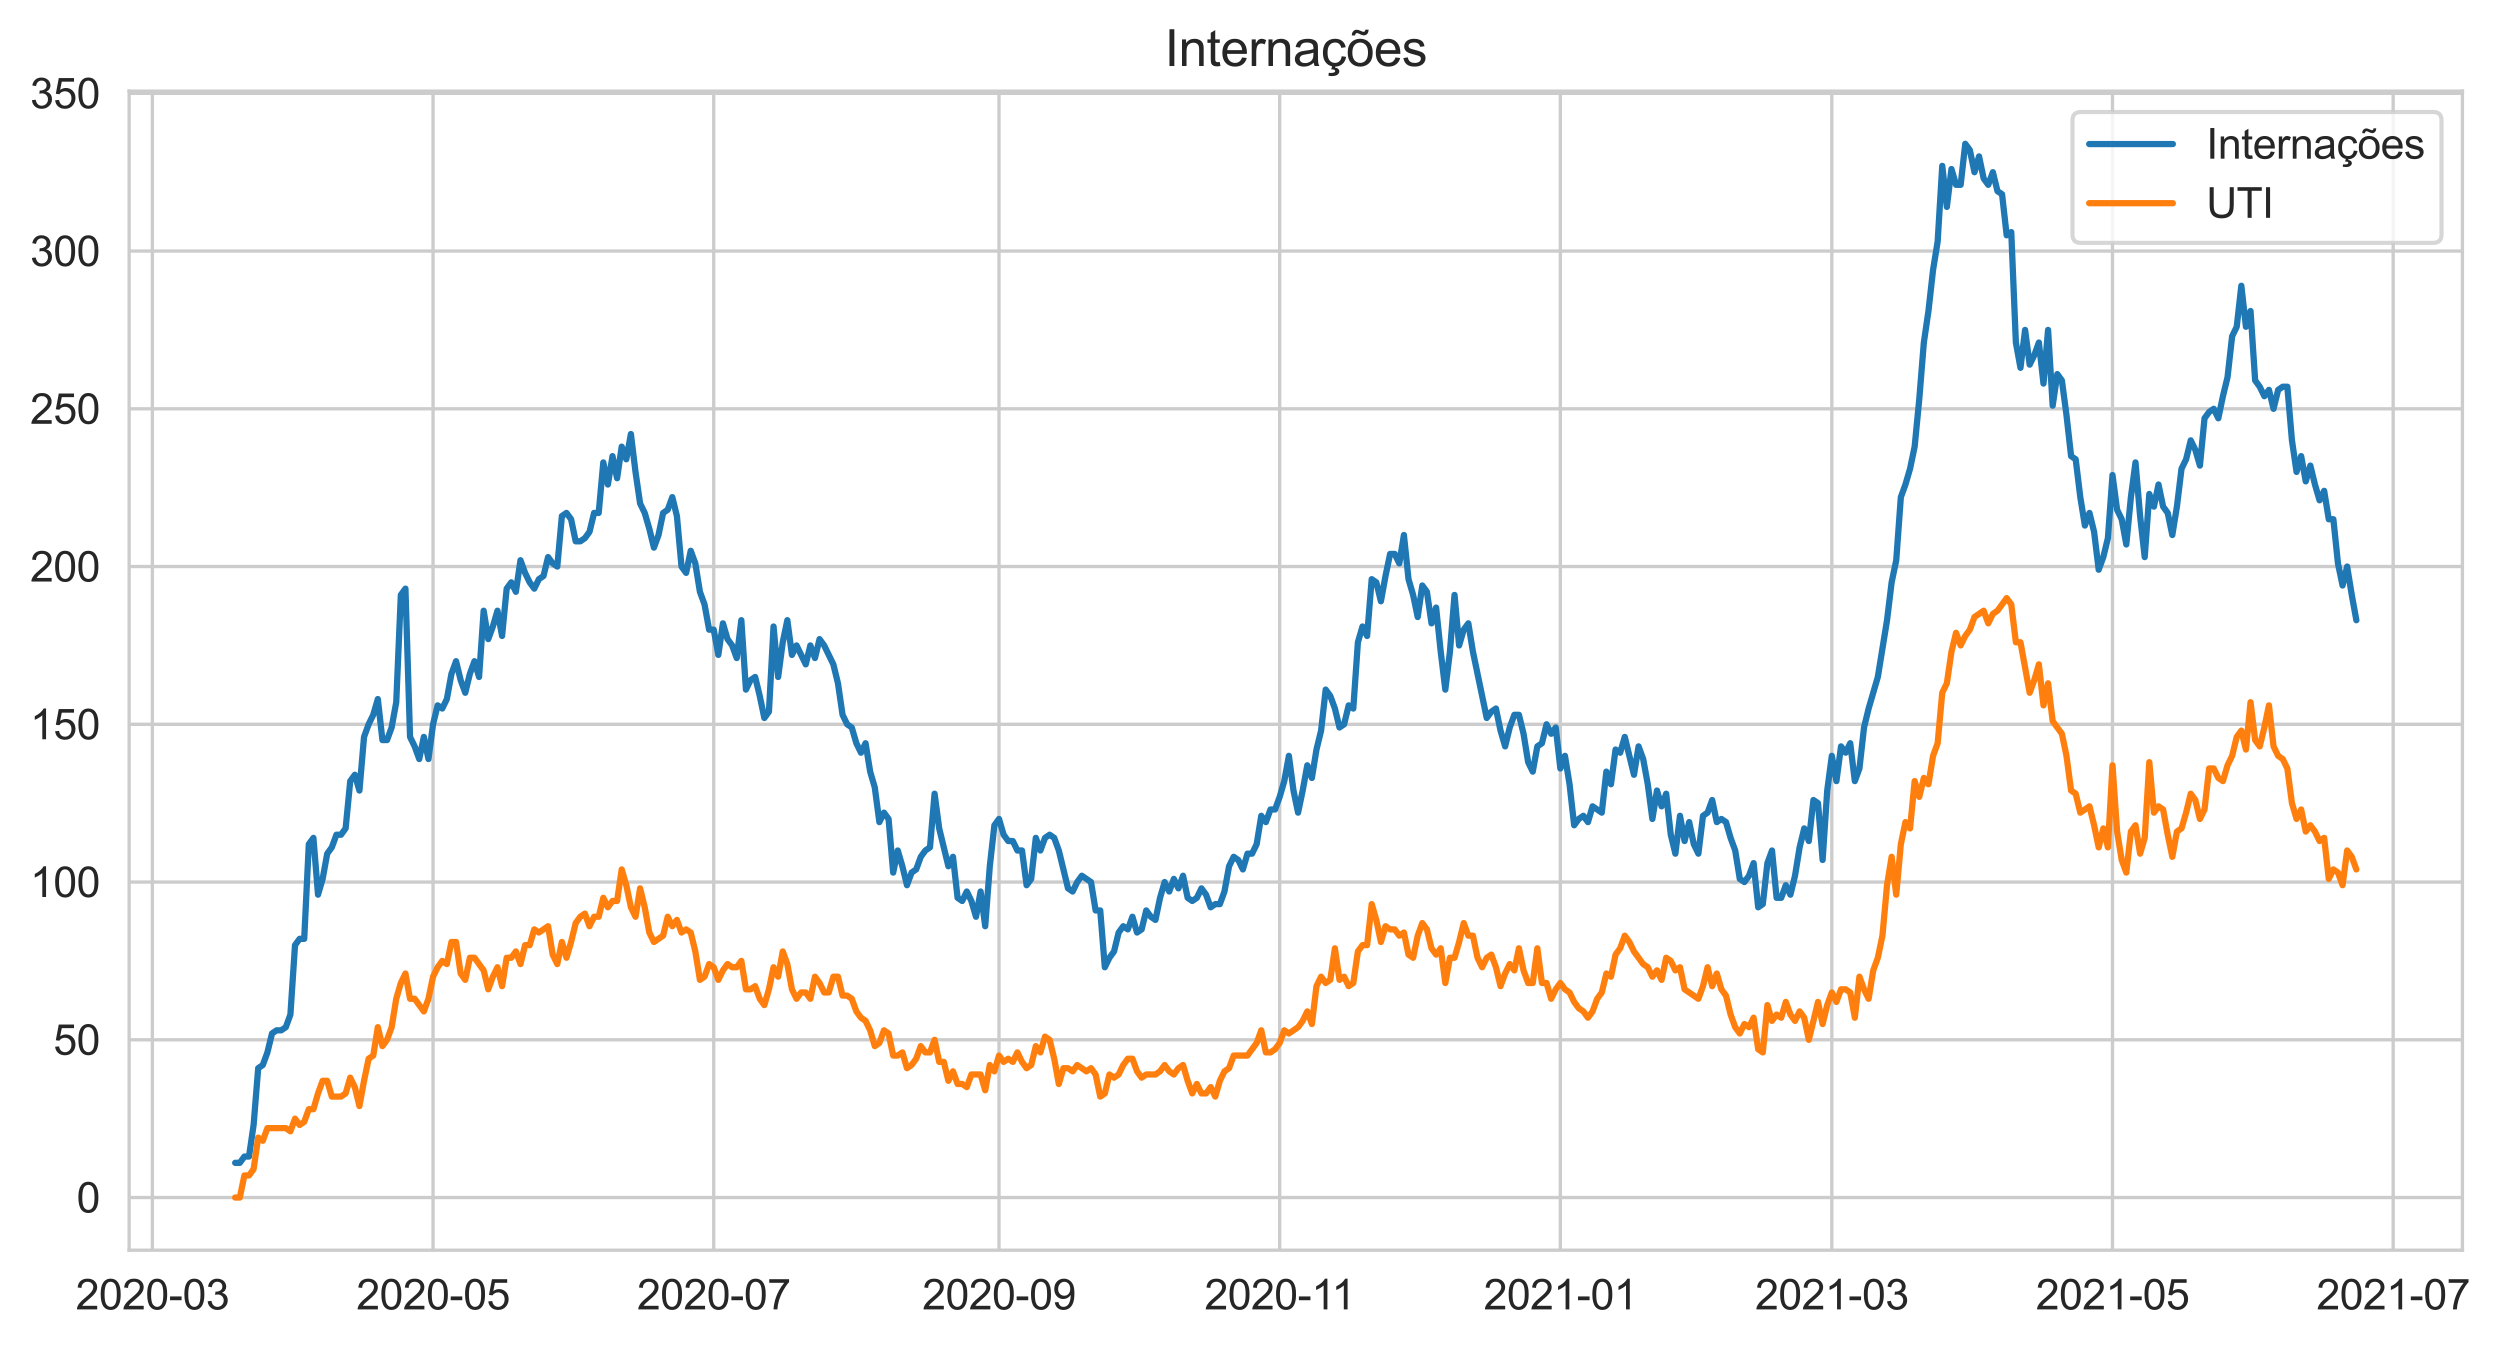 <?xml version="1.0" encoding="utf-8" standalone="no"?>
<!DOCTYPE svg PUBLIC "-//W3C//DTD SVG 1.1//EN"
  "http://www.w3.org/Graphics/SVG/1.1/DTD/svg11.dtd">
<svg height="322.335pt" version="1.1" viewBox="0 0 597.87 322.335" width="597.87pt" xmlns="http://www.w3.org/2000/svg" xmlns:xlink="http://www.w3.org/1999/xlink">
 <defs>
  <style type="text/css">*{stroke-linecap:butt;stroke-linejoin:round;}</style>
 </defs>
 <g id="figure_1">
  <g id="patch_1">
   <path d="M 0 322.335 
L 597.87 322.335 
L 597.87 0 
L 0 0 
z
" style="fill:#ffffff;"/>
  </g>
  <g id="axes_1">
   <g id="patch_2">
    <path d="M 30.883 298.989 
L 588.883 298.989 
L 588.883 21.789 
L 30.883 21.789 
z
" style="fill:#ffffff;"/>
   </g>
   <g id="matplotlib.axis_1">
    <g id="xtick_1">
     <g id="line2d_1">
      <path clip-path="url(#pb8db0f9adc)" d="M 36.44 298.989 
L 36.44 21.789 
" style="fill:none;stroke:#cccccc;stroke-linecap:round;stroke-width:0.8;"/>
     </g>
     <g id="text_1">
      <!-- 2020-03 -->
      <g style="fill:#262626;" transform="translate(18.092 313.147)scale(0.1 -0.1)">
       <defs>
        <path d="M 3222 541 
L 3222 0 
L 194 0 
Q 188 203 259 391 
Q 375 700 629 1000 
Q 884 1300 1366 1694 
Q 2113 2306 2375 2664 
Q 2638 3022 2638 3341 
Q 2638 3675 2398 3904 
Q 2159 4134 1775 4134 
Q 1369 4134 1125 3890 
Q 881 3647 878 3216 
L 300 3275 
Q 359 3922 746 4261 
Q 1134 4600 1788 4600 
Q 2447 4600 2831 4234 
Q 3216 3869 3216 3328 
Q 3216 3053 3103 2787 
Q 2991 2522 2730 2228 
Q 2469 1934 1863 1422 
Q 1356 997 1212 845 
Q 1069 694 975 541 
L 3222 541 
z
" id="ArialMT-32" transform="scale(0.016)"/>
        <path d="M 266 2259 
Q 266 3072 433 3567 
Q 600 4063 929 4331 
Q 1259 4600 1759 4600 
Q 2128 4600 2406 4451 
Q 2684 4303 2865 4023 
Q 3047 3744 3150 3342 
Q 3253 2941 3253 2259 
Q 3253 1453 3087 958 
Q 2922 463 2592 192 
Q 2263 -78 1759 -78 
Q 1097 -78 719 397 
Q 266 969 266 2259 
z
M 844 2259 
Q 844 1131 1108 757 
Q 1372 384 1759 384 
Q 2147 384 2411 759 
Q 2675 1134 2675 2259 
Q 2675 3391 2411 3762 
Q 2147 4134 1753 4134 
Q 1366 4134 1134 3806 
Q 844 3388 844 2259 
z
" id="ArialMT-30" transform="scale(0.016)"/>
        <path d="M 203 1375 
L 203 1941 
L 1931 1941 
L 1931 1375 
L 203 1375 
z
" id="ArialMT-2d" transform="scale(0.016)"/>
        <path d="M 269 1209 
L 831 1284 
Q 928 806 1161 595 
Q 1394 384 1728 384 
Q 2125 384 2398 659 
Q 2672 934 2672 1341 
Q 2672 1728 2419 1979 
Q 2166 2231 1775 2231 
Q 1616 2231 1378 2169 
L 1441 2663 
Q 1497 2656 1531 2656 
Q 1891 2656 2178 2843 
Q 2466 3031 2466 3422 
Q 2466 3731 2256 3934 
Q 2047 4138 1716 4138 
Q 1388 4138 1169 3931 
Q 950 3725 888 3313 
L 325 3413 
Q 428 3978 793 4289 
Q 1159 4600 1703 4600 
Q 2078 4600 2393 4439 
Q 2709 4278 2876 4000 
Q 3044 3722 3044 3409 
Q 3044 3113 2884 2869 
Q 2725 2625 2413 2481 
Q 2819 2388 3044 2092 
Q 3269 1797 3269 1353 
Q 3269 753 2831 336 
Q 2394 -81 1725 -81 
Q 1122 -81 723 278 
Q 325 638 269 1209 
z
" id="ArialMT-33" transform="scale(0.016)"/>
       </defs>
       <use xlink:href="#ArialMT-32"/>
       <use x="55.615" xlink:href="#ArialMT-30"/>
       <use x="111.23" xlink:href="#ArialMT-32"/>
       <use x="166.846" xlink:href="#ArialMT-30"/>
       <use x="222.461" xlink:href="#ArialMT-2d"/>
       <use x="255.762" xlink:href="#ArialMT-30"/>
       <use x="311.377" xlink:href="#ArialMT-33"/>
      </g>
     </g>
    </g>
    <g id="xtick_2">
     <g id="line2d_2">
      <path clip-path="url(#pb8db0f9adc)" d="M 103.563 298.989 
L 103.563 21.789 
" style="fill:none;stroke:#cccccc;stroke-linecap:round;stroke-width:0.8;"/>
     </g>
     <g id="text_2">
      <!-- 2020-05 -->
      <g style="fill:#262626;" transform="translate(85.215 313.147)scale(0.1 -0.1)">
       <defs>
        <path d="M 266 1200 
L 856 1250 
Q 922 819 1161 601 
Q 1400 384 1738 384 
Q 2144 384 2425 690 
Q 2706 997 2706 1503 
Q 2706 1984 2436 2262 
Q 2166 2541 1728 2541 
Q 1456 2541 1237 2417 
Q 1019 2294 894 2097 
L 366 2166 
L 809 4519 
L 3088 4519 
L 3088 3981 
L 1259 3981 
L 1013 2750 
Q 1425 3038 1878 3038 
Q 2478 3038 2890 2622 
Q 3303 2206 3303 1553 
Q 3303 931 2941 478 
Q 2500 -78 1738 -78 
Q 1113 -78 717 272 
Q 322 622 266 1200 
z
" id="ArialMT-35" transform="scale(0.016)"/>
       </defs>
       <use xlink:href="#ArialMT-32"/>
       <use x="55.615" xlink:href="#ArialMT-30"/>
       <use x="111.23" xlink:href="#ArialMT-32"/>
       <use x="166.846" xlink:href="#ArialMT-30"/>
       <use x="222.461" xlink:href="#ArialMT-2d"/>
       <use x="255.762" xlink:href="#ArialMT-30"/>
       <use x="311.377" xlink:href="#ArialMT-35"/>
      </g>
     </g>
    </g>
    <g id="xtick_3">
     <g id="line2d_3">
      <path clip-path="url(#pb8db0f9adc)" d="M 170.685 298.989 
L 170.685 21.789 
" style="fill:none;stroke:#cccccc;stroke-linecap:round;stroke-width:0.8;"/>
     </g>
     <g id="text_3">
      <!-- 2020-07 -->
      <g style="fill:#262626;" transform="translate(152.338 313.147)scale(0.1 -0.1)">
       <defs>
        <path d="M 303 3981 
L 303 4522 
L 3269 4522 
L 3269 4084 
Q 2831 3619 2401 2847 
Q 1972 2075 1738 1259 
Q 1569 684 1522 0 
L 944 0 
Q 953 541 1156 1306 
Q 1359 2072 1739 2783 
Q 2119 3494 2547 3981 
L 303 3981 
z
" id="ArialMT-37" transform="scale(0.016)"/>
       </defs>
       <use xlink:href="#ArialMT-32"/>
       <use x="55.615" xlink:href="#ArialMT-30"/>
       <use x="111.23" xlink:href="#ArialMT-32"/>
       <use x="166.846" xlink:href="#ArialMT-30"/>
       <use x="222.461" xlink:href="#ArialMT-2d"/>
       <use x="255.762" xlink:href="#ArialMT-30"/>
       <use x="311.377" xlink:href="#ArialMT-37"/>
      </g>
     </g>
    </g>
    <g id="xtick_4">
     <g id="line2d_4">
      <path clip-path="url(#pb8db0f9adc)" d="M 238.909 298.989 
L 238.909 21.789 
" style="fill:none;stroke:#cccccc;stroke-linecap:round;stroke-width:0.8;"/>
     </g>
     <g id="text_4">
      <!-- 2020-09 -->
      <g style="fill:#262626;" transform="translate(220.561 313.147)scale(0.1 -0.1)">
       <defs>
        <path d="M 350 1059 
L 891 1109 
Q 959 728 1153 556 
Q 1347 384 1650 384 
Q 1909 384 2104 503 
Q 2300 622 2425 820 
Q 2550 1019 2634 1356 
Q 2719 1694 2719 2044 
Q 2719 2081 2716 2156 
Q 2547 1888 2255 1720 
Q 1963 1553 1622 1553 
Q 1053 1553 659 1965 
Q 266 2378 266 3053 
Q 266 3750 677 4175 
Q 1088 4600 1706 4600 
Q 2153 4600 2523 4359 
Q 2894 4119 3086 3673 
Q 3278 3228 3278 2384 
Q 3278 1506 3087 986 
Q 2897 466 2520 194 
Q 2144 -78 1638 -78 
Q 1100 -78 759 220 
Q 419 519 350 1059 
z
M 2653 3081 
Q 2653 3566 2395 3850 
Q 2138 4134 1775 4134 
Q 1400 4134 1122 3828 
Q 844 3522 844 3034 
Q 844 2597 1108 2323 
Q 1372 2050 1759 2050 
Q 2150 2050 2401 2323 
Q 2653 2597 2653 3081 
z
" id="ArialMT-39" transform="scale(0.016)"/>
       </defs>
       <use xlink:href="#ArialMT-32"/>
       <use x="55.615" xlink:href="#ArialMT-30"/>
       <use x="111.23" xlink:href="#ArialMT-32"/>
       <use x="166.846" xlink:href="#ArialMT-30"/>
       <use x="222.461" xlink:href="#ArialMT-2d"/>
       <use x="255.762" xlink:href="#ArialMT-30"/>
       <use x="311.377" xlink:href="#ArialMT-39"/>
      </g>
     </g>
    </g>
    <g id="xtick_5">
     <g id="line2d_5">
      <path clip-path="url(#pb8db0f9adc)" d="M 306.032 298.989 
L 306.032 21.789 
" style="fill:none;stroke:#cccccc;stroke-linecap:round;stroke-width:0.8;"/>
     </g>
     <g id="text_5">
      <!-- 2020-11 -->
      <g style="fill:#262626;" transform="translate(288.053 313.147)scale(0.1 -0.1)">
       <defs>
        <path d="M 2384 0 
L 1822 0 
L 1822 3584 
Q 1619 3391 1289 3197 
Q 959 3003 697 2906 
L 697 3450 
Q 1169 3672 1522 3987 
Q 1875 4303 2022 4600 
L 2384 4600 
L 2384 0 
z
" id="ArialMT-31" transform="scale(0.016)"/>
       </defs>
       <use xlink:href="#ArialMT-32"/>
       <use x="55.615" xlink:href="#ArialMT-30"/>
       <use x="111.23" xlink:href="#ArialMT-32"/>
       <use x="166.846" xlink:href="#ArialMT-30"/>
       <use x="222.461" xlink:href="#ArialMT-2d"/>
       <use x="255.762" xlink:href="#ArialMT-31"/>
       <use x="304.002" xlink:href="#ArialMT-31"/>
      </g>
     </g>
    </g>
    <g id="xtick_6">
     <g id="line2d_6">
      <path clip-path="url(#pb8db0f9adc)" d="M 373.154 298.989 
L 373.154 21.789 
" style="fill:none;stroke:#cccccc;stroke-linecap:round;stroke-width:0.8;"/>
     </g>
     <g id="text_6">
      <!-- 2021-01 -->
      <g style="fill:#262626;" transform="translate(354.807 313.147)scale(0.1 -0.1)">
       <use xlink:href="#ArialMT-32"/>
       <use x="55.615" xlink:href="#ArialMT-30"/>
       <use x="111.23" xlink:href="#ArialMT-32"/>
       <use x="166.846" xlink:href="#ArialMT-31"/>
       <use x="222.461" xlink:href="#ArialMT-2d"/>
       <use x="255.762" xlink:href="#ArialMT-30"/>
       <use x="311.377" xlink:href="#ArialMT-31"/>
      </g>
     </g>
    </g>
    <g id="xtick_7">
     <g id="line2d_7">
      <path clip-path="url(#pb8db0f9adc)" d="M 438.076 298.989 
L 438.076 21.789 
" style="fill:none;stroke:#cccccc;stroke-linecap:round;stroke-width:0.8;"/>
     </g>
     <g id="text_7">
      <!-- 2021-03 -->
      <g style="fill:#262626;" transform="translate(419.729 313.147)scale(0.1 -0.1)">
       <use xlink:href="#ArialMT-32"/>
       <use x="55.615" xlink:href="#ArialMT-30"/>
       <use x="111.23" xlink:href="#ArialMT-32"/>
       <use x="166.846" xlink:href="#ArialMT-31"/>
       <use x="222.461" xlink:href="#ArialMT-2d"/>
       <use x="255.762" xlink:href="#ArialMT-30"/>
       <use x="311.377" xlink:href="#ArialMT-33"/>
      </g>
     </g>
    </g>
    <g id="xtick_8">
     <g id="line2d_8">
      <path clip-path="url(#pb8db0f9adc)" d="M 505.199 298.989 
L 505.199 21.789 
" style="fill:none;stroke:#cccccc;stroke-linecap:round;stroke-width:0.8;"/>
     </g>
     <g id="text_8">
      <!-- 2021-05 -->
      <g style="fill:#262626;" transform="translate(486.852 313.147)scale(0.1 -0.1)">
       <use xlink:href="#ArialMT-32"/>
       <use x="55.615" xlink:href="#ArialMT-30"/>
       <use x="111.23" xlink:href="#ArialMT-32"/>
       <use x="166.846" xlink:href="#ArialMT-31"/>
       <use x="222.461" xlink:href="#ArialMT-2d"/>
       <use x="255.762" xlink:href="#ArialMT-30"/>
       <use x="311.377" xlink:href="#ArialMT-35"/>
      </g>
     </g>
    </g>
    <g id="xtick_9">
     <g id="line2d_9">
      <path clip-path="url(#pb8db0f9adc)" d="M 572.322 298.989 
L 572.322 21.789 
" style="fill:none;stroke:#cccccc;stroke-linecap:round;stroke-width:0.8;"/>
     </g>
     <g id="text_9">
      <!-- 2021-07 -->
      <g style="fill:#262626;" transform="translate(553.975 313.147)scale(0.1 -0.1)">
       <use xlink:href="#ArialMT-32"/>
       <use x="55.615" xlink:href="#ArialMT-30"/>
       <use x="111.23" xlink:href="#ArialMT-32"/>
       <use x="166.846" xlink:href="#ArialMT-31"/>
       <use x="222.461" xlink:href="#ArialMT-2d"/>
       <use x="255.762" xlink:href="#ArialMT-30"/>
       <use x="311.377" xlink:href="#ArialMT-37"/>
      </g>
     </g>
    </g>
   </g>
   <g id="matplotlib.axis_2">
    <g id="ytick_1">
     <g id="line2d_10">
      <path clip-path="url(#pb8db0f9adc)" d="M 30.883 286.389 
L 588.883 286.389 
" style="fill:none;stroke:#cccccc;stroke-linecap:round;stroke-width:0.8;"/>
     </g>
     <g id="text_10">
      <!-- 0 -->
      <g style="fill:#262626;" transform="translate(18.322 289.968)scale(0.1 -0.1)">
       <use xlink:href="#ArialMT-30"/>
      </g>
     </g>
    </g>
    <g id="ytick_2">
     <g id="line2d_11">
      <path clip-path="url(#pb8db0f9adc)" d="M 30.883 248.665 
L 588.883 248.665 
" style="fill:none;stroke:#cccccc;stroke-linecap:round;stroke-width:0.8;"/>
     </g>
     <g id="text_11">
      <!-- 50 -->
      <g style="fill:#262626;" transform="translate(12.761 252.244)scale(0.1 -0.1)">
       <use xlink:href="#ArialMT-35"/>
       <use x="55.615" xlink:href="#ArialMT-30"/>
      </g>
     </g>
    </g>
    <g id="ytick_3">
     <g id="line2d_12">
      <path clip-path="url(#pb8db0f9adc)" d="M 30.883 210.94 
L 588.883 210.94 
" style="fill:none;stroke:#cccccc;stroke-linecap:round;stroke-width:0.8;"/>
     </g>
     <g id="text_12">
      <!-- 100 -->
      <g style="fill:#262626;" transform="translate(7.2 214.519)scale(0.1 -0.1)">
       <use xlink:href="#ArialMT-31"/>
       <use x="55.615" xlink:href="#ArialMT-30"/>
       <use x="111.23" xlink:href="#ArialMT-30"/>
      </g>
     </g>
    </g>
    <g id="ytick_4">
     <g id="line2d_13">
      <path clip-path="url(#pb8db0f9adc)" d="M 30.883 173.216 
L 588.883 173.216 
" style="fill:none;stroke:#cccccc;stroke-linecap:round;stroke-width:0.8;"/>
     </g>
     <g id="text_13">
      <!-- 150 -->
      <g style="fill:#262626;" transform="translate(7.2 176.795)scale(0.1 -0.1)">
       <use xlink:href="#ArialMT-31"/>
       <use x="55.615" xlink:href="#ArialMT-35"/>
       <use x="111.23" xlink:href="#ArialMT-30"/>
      </g>
     </g>
    </g>
    <g id="ytick_5">
     <g id="line2d_14">
      <path clip-path="url(#pb8db0f9adc)" d="M 30.883 135.491 
L 588.883 135.491 
" style="fill:none;stroke:#cccccc;stroke-linecap:round;stroke-width:0.8;"/>
     </g>
     <g id="text_14">
      <!-- 200 -->
      <g style="fill:#262626;" transform="translate(7.2 139.07)scale(0.1 -0.1)">
       <use xlink:href="#ArialMT-32"/>
       <use x="55.615" xlink:href="#ArialMT-30"/>
       <use x="111.23" xlink:href="#ArialMT-30"/>
      </g>
     </g>
    </g>
    <g id="ytick_6">
     <g id="line2d_15">
      <path clip-path="url(#pb8db0f9adc)" d="M 30.883 97.767 
L 588.883 97.767 
" style="fill:none;stroke:#cccccc;stroke-linecap:round;stroke-width:0.8;"/>
     </g>
     <g id="text_15">
      <!-- 250 -->
      <g style="fill:#262626;" transform="translate(7.2 101.346)scale(0.1 -0.1)">
       <use xlink:href="#ArialMT-32"/>
       <use x="55.615" xlink:href="#ArialMT-35"/>
       <use x="111.23" xlink:href="#ArialMT-30"/>
      </g>
     </g>
    </g>
    <g id="ytick_7">
     <g id="line2d_16">
      <path clip-path="url(#pb8db0f9adc)" d="M 30.883 60.042 
L 588.883 60.042 
" style="fill:none;stroke:#cccccc;stroke-linecap:round;stroke-width:0.8;"/>
     </g>
     <g id="text_16">
      <!-- 300 -->
      <g style="fill:#262626;" transform="translate(7.2 63.621)scale(0.1 -0.1)">
       <use xlink:href="#ArialMT-33"/>
       <use x="55.615" xlink:href="#ArialMT-30"/>
       <use x="111.23" xlink:href="#ArialMT-30"/>
      </g>
     </g>
    </g>
    <g id="ytick_8">
     <g id="line2d_17">
      <path clip-path="url(#pb8db0f9adc)" d="M 30.883 22.318 
L 588.883 22.318 
" style="fill:none;stroke:#cccccc;stroke-linecap:round;stroke-width:0.8;"/>
     </g>
     <g id="text_17">
      <!-- 350 -->
      <g style="fill:#262626;" transform="translate(7.2 25.896)scale(0.1 -0.1)">
       <use xlink:href="#ArialMT-33"/>
       <use x="55.615" xlink:href="#ArialMT-35"/>
       <use x="111.23" xlink:href="#ArialMT-30"/>
      </g>
     </g>
    </g>
   </g>
   <g id="line2d_18">
    <path clip-path="url(#pb8db0f9adc)" d="M 56.246 278.09 
L 57.347 278.09 
L 58.447 276.581 
L 59.548 276.581 
L 60.648 269.036 
L 61.748 255.455 
L 62.849 254.701 
L 63.949 251.683 
L 65.049 247.156 
L 66.15 246.401 
L 67.25 246.401 
L 68.351 245.647 
L 69.451 242.629 
L 70.551 226.03 
L 71.652 224.521 
L 72.752 224.521 
L 73.852 201.886 
L 74.953 200.377 
L 76.053 213.958 
L 77.154 210.186 
L 78.254 204.15 
L 79.354 202.641 
L 80.455 199.623 
L 81.555 199.623 
L 82.655 198.114 
L 83.756 186.797 
L 84.856 185.288 
L 85.957 189.06 
L 87.057 176.234 
L 88.157 173.216 
L 89.258 170.952 
L 90.358 167.18 
L 91.458 176.988 
L 92.559 176.988 
L 93.659 173.97 
L 94.76 167.934 
L 95.86 142.282 
L 96.96 140.773 
L 98.061 176.234 
L 99.161 178.497 
L 100.261 181.515 
L 101.362 176.234 
L 102.462 181.515 
L 103.563 173.216 
L 104.663 168.689 
L 105.763 169.443 
L 106.864 167.18 
L 107.964 161.144 
L 109.064 158.126 
L 110.165 162.653 
L 111.265 165.671 
L 112.366 161.144 
L 113.466 158.126 
L 114.566 161.898 
L 115.667 146.054 
L 116.767 152.844 
L 117.867 149.827 
L 118.968 146.054 
L 120.068 152.09 
L 121.169 140.773 
L 122.269 139.264 
L 123.369 141.527 
L 124.47 133.982 
L 125.57 137 
L 126.67 139.264 
L 127.771 140.773 
L 128.871 138.509 
L 129.972 137.755 
L 131.072 133.228 
L 132.172 134.737 
L 133.273 135.491 
L 134.373 123.419 
L 135.473 122.665 
L 136.574 124.174 
L 137.674 129.455 
L 138.775 129.455 
L 139.875 128.701 
L 140.975 127.192 
L 142.076 122.665 
L 143.176 122.665 
L 144.276 110.593 
L 145.377 115.874 
L 146.477 109.084 
L 147.578 114.365 
L 148.678 106.821 
L 149.778 109.838 
L 150.879 103.803 
L 151.979 112.856 
L 153.079 120.401 
L 154.18 122.665 
L 155.28 126.437 
L 156.381 130.964 
L 157.481 127.946 
L 158.581 122.665 
L 159.682 121.91 
L 160.782 118.892 
L 161.882 123.419 
L 162.983 135.491 
L 164.083 137 
L 165.184 131.719 
L 166.284 134.737 
L 167.384 141.527 
L 168.485 144.545 
L 169.585 150.581 
L 170.685 150.581 
L 171.786 156.617 
L 172.886 149.072 
L 173.987 152.844 
L 175.087 154.353 
L 176.187 157.371 
L 177.288 148.318 
L 178.388 164.916 
L 179.488 162.653 
L 180.589 161.898 
L 181.689 166.425 
L 182.79 171.707 
L 183.89 170.198 
L 184.99 149.827 
L 186.091 161.898 
L 187.191 153.599 
L 188.291 148.318 
L 189.392 156.617 
L 190.492 154.353 
L 192.693 158.88 
L 193.793 154.353 
L 194.894 157.371 
L 195.994 152.844 
L 197.094 154.353 
L 199.295 158.88 
L 200.396 163.407 
L 201.496 170.952 
L 202.596 173.216 
L 203.697 173.97 
L 204.797 177.743 
L 205.897 180.006 
L 206.998 177.743 
L 208.098 184.533 
L 209.199 188.306 
L 210.299 196.605 
L 211.399 194.341 
L 212.5 195.85 
L 213.6 208.677 
L 214.7 203.395 
L 215.801 207.168 
L 216.901 211.695 
L 218.002 208.677 
L 219.102 207.922 
L 220.202 204.904 
L 221.303 203.395 
L 222.403 202.641 
L 223.503 189.815 
L 224.604 198.114 
L 226.805 207.168 
L 227.905 204.904 
L 229.005 214.713 
L 230.106 215.467 
L 231.206 213.204 
L 232.306 215.467 
L 233.407 219.24 
L 234.507 213.204 
L 235.608 221.503 
L 236.708 207.168 
L 237.808 197.359 
L 238.909 195.85 
L 240.009 199.623 
L 241.109 201.132 
L 242.21 201.132 
L 243.31 203.395 
L 244.411 203.395 
L 245.511 211.695 
L 246.611 210.186 
L 247.712 200.377 
L 248.812 203.395 
L 249.912 200.377 
L 251.013 199.623 
L 252.113 200.377 
L 253.214 203.395 
L 255.414 212.449 
L 256.515 213.204 
L 257.615 210.94 
L 258.715 209.431 
L 260.916 210.94 
L 262.017 217.731 
L 263.117 217.731 
L 264.217 231.312 
L 265.318 229.048 
L 266.418 227.539 
L 267.518 223.012 
L 268.619 221.503 
L 269.719 222.258 
L 270.82 219.24 
L 271.92 223.012 
L 273.02 222.258 
L 274.121 217.731 
L 275.221 219.24 
L 276.321 219.994 
L 277.422 214.713 
L 278.522 210.94 
L 279.623 213.204 
L 280.723 210.186 
L 281.823 212.449 
L 282.924 209.431 
L 284.024 214.713 
L 285.124 215.467 
L 286.225 214.713 
L 287.325 212.449 
L 288.426 213.958 
L 289.526 216.976 
L 290.626 216.222 
L 291.727 216.222 
L 292.827 213.204 
L 293.927 207.168 
L 295.028 204.904 
L 296.128 205.659 
L 297.229 207.922 
L 298.329 204.15 
L 299.429 204.15 
L 300.53 201.886 
L 301.63 195.096 
L 302.73 196.605 
L 303.831 193.587 
L 304.931 193.587 
L 306.032 190.569 
L 307.132 186.797 
L 308.232 180.761 
L 309.333 189.06 
L 310.433 194.341 
L 311.533 189.06 
L 312.634 183.024 
L 313.734 186.042 
L 314.834 179.252 
L 315.935 174.725 
L 317.035 164.916 
L 318.136 166.425 
L 319.236 169.443 
L 320.336 173.97 
L 321.437 173.216 
L 322.537 168.689 
L 323.637 169.443 
L 324.738 153.599 
L 325.838 149.827 
L 326.939 152.09 
L 328.039 138.509 
L 329.139 139.264 
L 330.24 143.791 
L 331.34 137.755 
L 332.44 132.473 
L 333.541 132.473 
L 334.641 134.737 
L 335.742 127.946 
L 336.842 138.509 
L 337.942 142.282 
L 339.043 147.563 
L 340.143 140.018 
L 341.243 141.527 
L 342.344 149.072 
L 343.444 145.3 
L 344.545 155.862 
L 345.645 164.916 
L 346.745 155.862 
L 347.846 142.282 
L 348.946 154.353 
L 350.046 150.581 
L 351.147 149.072 
L 352.247 155.862 
L 355.548 171.707 
L 356.649 170.198 
L 357.749 169.443 
L 358.849 174.725 
L 359.95 178.497 
L 361.05 173.97 
L 362.151 170.952 
L 363.251 170.952 
L 364.351 175.479 
L 365.452 182.27 
L 366.552 184.533 
L 367.652 178.497 
L 368.753 177.743 
L 369.853 173.216 
L 370.954 175.479 
L 372.054 173.97 
L 373.154 183.779 
L 374.255 180.761 
L 375.355 187.551 
L 376.455 197.359 
L 377.556 195.85 
L 378.656 195.096 
L 379.757 196.605 
L 380.857 192.832 
L 383.058 194.341 
L 384.158 184.533 
L 385.258 187.551 
L 386.359 179.252 
L 387.459 180.006 
L 388.56 176.234 
L 390.76 185.288 
L 391.861 178.497 
L 392.961 181.515 
L 394.061 187.551 
L 395.162 195.85 
L 396.262 189.06 
L 397.363 192.832 
L 398.463 189.815 
L 399.563 199.623 
L 400.664 204.15 
L 401.764 195.096 
L 402.864 201.132 
L 403.965 196.605 
L 405.065 201.886 
L 406.166 204.15 
L 407.266 195.096 
L 408.366 194.341 
L 409.467 191.324 
L 410.567 196.605 
L 411.667 195.85 
L 412.768 196.605 
L 413.868 200.377 
L 414.969 203.395 
L 416.069 210.186 
L 417.169 210.94 
L 418.27 209.431 
L 419.37 206.413 
L 420.47 216.976 
L 421.571 216.222 
L 422.671 206.413 
L 423.772 203.395 
L 424.872 214.713 
L 425.972 214.713 
L 427.073 211.695 
L 428.173 213.958 
L 429.273 209.431 
L 430.374 202.641 
L 431.474 198.114 
L 432.575 201.132 
L 433.675 191.324 
L 434.775 192.078 
L 435.876 205.659 
L 436.976 189.06 
L 438.076 180.761 
L 439.177 186.797 
L 440.277 178.497 
L 441.378 180.006 
L 442.478 177.743 
L 443.578 186.797 
L 444.679 183.779 
L 445.779 173.97 
L 446.879 169.443 
L 449.08 161.898 
L 451.281 148.318 
L 452.381 139.264 
L 453.482 133.982 
L 454.582 118.892 
L 455.682 115.874 
L 456.783 112.102 
L 457.883 106.821 
L 458.984 95.503 
L 460.084 81.922 
L 461.184 74.377 
L 462.285 64.569 
L 463.385 57.779 
L 464.485 39.671 
L 465.586 49.479 
L 466.686 40.425 
L 467.787 44.198 
L 468.887 44.198 
L 469.987 34.389 
L 471.088 35.898 
L 472.188 41.18 
L 473.288 37.407 
L 474.389 42.689 
L 475.489 44.198 
L 476.59 41.18 
L 477.69 45.707 
L 478.79 46.461 
L 479.891 56.27 
L 480.991 55.515 
L 482.091 81.922 
L 483.192 87.958 
L 484.292 78.904 
L 485.393 87.204 
L 486.493 84.94 
L 487.593 81.922 
L 488.694 91.731 
L 489.794 78.904 
L 490.894 97.012 
L 491.995 89.467 
L 493.095 90.976 
L 494.196 99.276 
L 495.296 109.084 
L 496.396 109.838 
L 497.497 118.892 
L 498.597 125.683 
L 499.697 122.665 
L 500.798 127.192 
L 501.898 136.246 
L 502.999 133.228 
L 504.099 128.701 
L 505.199 113.611 
L 506.3 121.91 
L 507.4 124.174 
L 508.5 130.21 
L 509.601 118.892 
L 510.701 110.593 
L 511.802 123.419 
L 512.902 133.228 
L 514.002 118.138 
L 515.103 121.156 
L 516.203 115.874 
L 517.303 121.156 
L 518.404 122.665 
L 519.504 127.946 
L 520.605 121.156 
L 521.705 112.102 
L 522.805 109.838 
L 523.906 105.312 
L 525.006 107.575 
L 526.106 111.347 
L 527.207 100.03 
L 528.307 98.521 
L 529.408 97.767 
L 530.508 100.03 
L 531.608 94.749 
L 532.709 90.222 
L 533.809 80.413 
L 534.909 78.15 
L 536.01 68.341 
L 537.11 78.15 
L 538.211 74.377 
L 539.311 90.976 
L 540.411 92.485 
L 541.512 94.749 
L 542.612 93.24 
L 543.712 97.767 
L 544.813 93.24 
L 545.913 92.485 
L 547.014 92.485 
L 548.114 105.312 
L 549.214 112.856 
L 550.315 109.084 
L 551.415 115.12 
L 552.515 111.347 
L 553.616 115.874 
L 554.716 119.647 
L 555.817 117.383 
L 556.917 124.174 
L 558.017 124.174 
L 559.118 134.737 
L 560.218 140.018 
L 561.318 135.491 
L 562.419 142.282 
L 563.519 148.318 
L 563.519 148.318 
" style="fill:none;stroke:#1f77b4;stroke-linecap:round;stroke-width:1.5;"/>
   </g>
   <g id="line2d_19">
    <path clip-path="url(#pb8db0f9adc)" d="M 56.246 286.389 
L 57.347 286.389 
L 58.447 281.108 
L 59.548 281.108 
L 60.648 279.599 
L 61.748 272.054 
L 62.849 272.809 
L 63.949 269.791 
L 68.351 269.791 
L 69.451 270.545 
L 70.551 267.527 
L 71.652 269.036 
L 72.752 268.282 
L 73.852 265.264 
L 74.953 265.264 
L 76.053 261.491 
L 77.154 258.473 
L 78.254 258.473 
L 79.354 262.246 
L 81.555 262.246 
L 82.655 261.491 
L 83.756 257.719 
L 84.856 259.982 
L 85.957 264.509 
L 87.057 258.473 
L 88.157 253.192 
L 89.258 252.437 
L 90.358 245.647 
L 91.458 250.174 
L 92.559 248.665 
L 93.659 245.647 
L 94.76 238.856 
L 95.86 235.084 
L 96.96 232.821 
L 98.061 238.856 
L 99.161 238.856 
L 101.362 241.874 
L 102.462 238.856 
L 103.563 233.575 
L 104.663 231.312 
L 105.763 229.803 
L 106.864 230.557 
L 107.964 225.276 
L 109.064 225.276 
L 110.165 232.821 
L 111.265 234.329 
L 112.366 229.048 
L 113.466 229.048 
L 115.667 232.066 
L 116.767 236.593 
L 117.867 233.575 
L 118.968 231.312 
L 120.068 235.838 
L 121.169 229.048 
L 122.269 229.048 
L 123.369 227.539 
L 124.47 230.557 
L 125.57 226.03 
L 126.67 226.03 
L 127.771 222.258 
L 128.871 223.012 
L 131.072 221.503 
L 132.172 228.294 
L 133.273 230.557 
L 134.373 225.276 
L 135.473 229.048 
L 136.574 225.276 
L 137.674 220.749 
L 138.775 219.24 
L 139.875 218.485 
L 140.975 221.503 
L 142.076 219.24 
L 143.176 219.24 
L 144.276 214.713 
L 145.377 216.976 
L 146.477 215.467 
L 147.578 215.467 
L 148.678 207.922 
L 149.778 211.695 
L 150.879 216.976 
L 151.979 219.24 
L 153.079 212.449 
L 154.18 216.976 
L 155.28 223.012 
L 156.381 225.276 
L 158.581 223.767 
L 159.682 219.24 
L 160.782 221.503 
L 161.882 219.994 
L 162.983 223.012 
L 164.083 222.258 
L 165.184 223.012 
L 166.284 227.539 
L 167.384 234.329 
L 168.485 233.575 
L 169.585 230.557 
L 170.685 231.312 
L 171.786 234.329 
L 172.886 232.066 
L 173.987 230.557 
L 175.087 231.312 
L 176.187 231.312 
L 177.288 229.803 
L 178.388 236.593 
L 179.488 236.593 
L 180.589 235.838 
L 181.689 238.856 
L 182.79 240.365 
L 183.89 236.593 
L 184.99 231.312 
L 186.091 233.575 
L 187.191 227.539 
L 188.291 230.557 
L 189.392 236.593 
L 190.492 238.856 
L 191.593 237.347 
L 192.693 237.347 
L 193.793 238.856 
L 194.894 233.575 
L 195.994 235.084 
L 197.094 237.347 
L 198.195 237.347 
L 199.295 233.575 
L 200.396 233.575 
L 201.496 238.102 
L 202.596 238.102 
L 203.697 238.856 
L 204.797 241.874 
L 205.897 243.383 
L 206.998 244.138 
L 208.098 246.401 
L 209.199 250.174 
L 210.299 249.419 
L 211.399 246.401 
L 212.5 247.156 
L 213.6 252.437 
L 214.7 252.437 
L 215.801 251.683 
L 216.901 255.455 
L 218.002 254.701 
L 219.102 253.192 
L 220.202 250.174 
L 221.303 251.683 
L 222.403 251.683 
L 223.503 248.665 
L 224.604 253.946 
L 225.704 253.946 
L 226.805 258.473 
L 227.905 256.21 
L 229.005 259.228 
L 230.106 259.228 
L 231.206 259.982 
L 232.306 256.964 
L 234.507 256.964 
L 235.608 260.737 
L 236.708 254.701 
L 237.808 256.21 
L 238.909 252.437 
L 240.009 253.946 
L 241.109 253.192 
L 242.21 253.946 
L 243.31 251.683 
L 244.411 253.946 
L 245.511 255.455 
L 246.611 254.701 
L 247.712 250.174 
L 248.812 251.683 
L 249.912 247.91 
L 251.013 248.665 
L 252.113 253.192 
L 253.214 259.228 
L 254.314 255.455 
L 255.414 255.455 
L 256.515 256.21 
L 257.615 254.701 
L 259.816 256.21 
L 260.916 255.455 
L 262.017 256.964 
L 263.117 262.246 
L 264.217 261.491 
L 265.318 256.964 
L 266.418 257.719 
L 267.518 256.964 
L 268.619 254.701 
L 269.719 253.192 
L 270.82 253.192 
L 271.92 256.21 
L 273.02 257.719 
L 274.121 256.964 
L 276.321 256.964 
L 277.422 256.21 
L 278.522 254.701 
L 279.623 256.21 
L 280.723 256.964 
L 281.823 255.455 
L 282.924 254.701 
L 284.024 258.473 
L 285.124 261.491 
L 286.225 259.228 
L 287.325 261.491 
L 288.426 261.491 
L 289.526 259.982 
L 290.626 262.246 
L 291.727 258.473 
L 292.827 256.21 
L 293.927 255.455 
L 295.028 252.437 
L 298.329 252.437 
L 300.53 249.419 
L 301.63 246.401 
L 302.73 251.683 
L 303.831 251.683 
L 304.931 250.928 
L 306.032 249.419 
L 307.132 246.401 
L 308.232 247.156 
L 310.433 245.647 
L 311.533 244.138 
L 312.634 241.874 
L 313.734 244.892 
L 314.834 235.838 
L 315.935 233.575 
L 317.035 235.084 
L 318.136 234.329 
L 319.236 226.785 
L 320.336 234.329 
L 321.437 233.575 
L 322.537 235.838 
L 323.637 235.084 
L 324.738 227.539 
L 325.838 226.03 
L 326.939 226.03 
L 328.039 216.222 
L 329.139 219.994 
L 330.24 225.276 
L 331.34 221.503 
L 332.44 222.258 
L 333.541 222.258 
L 334.641 223.767 
L 335.742 223.012 
L 336.842 228.294 
L 337.942 229.048 
L 339.043 223.767 
L 340.143 220.749 
L 341.243 222.258 
L 342.344 226.785 
L 343.444 228.294 
L 344.545 226.785 
L 345.645 235.084 
L 346.745 229.048 
L 347.846 229.048 
L 348.946 225.276 
L 350.046 220.749 
L 351.147 223.767 
L 352.247 223.767 
L 353.348 229.048 
L 354.448 231.312 
L 355.548 229.048 
L 356.649 228.294 
L 357.749 231.312 
L 358.849 235.838 
L 359.95 232.821 
L 361.05 230.557 
L 362.151 232.066 
L 363.251 226.785 
L 364.351 232.066 
L 365.452 235.084 
L 366.552 235.084 
L 367.652 226.785 
L 368.753 235.084 
L 369.853 235.084 
L 370.954 238.856 
L 372.054 236.593 
L 373.154 235.084 
L 374.255 236.593 
L 375.355 237.347 
L 376.455 239.611 
L 377.556 241.12 
L 378.656 241.874 
L 379.757 243.383 
L 380.857 241.874 
L 381.957 238.856 
L 383.058 237.347 
L 384.158 232.821 
L 385.258 233.575 
L 386.359 228.294 
L 387.459 226.785 
L 388.56 223.767 
L 389.66 225.276 
L 390.76 227.539 
L 392.961 230.557 
L 394.061 231.312 
L 395.162 233.575 
L 396.262 232.066 
L 397.363 234.329 
L 398.463 229.048 
L 399.563 229.803 
L 400.664 232.066 
L 401.764 231.312 
L 402.864 236.593 
L 406.166 238.856 
L 407.266 235.838 
L 408.366 231.312 
L 409.467 235.838 
L 410.567 232.821 
L 411.667 236.593 
L 412.768 238.102 
L 413.868 242.629 
L 414.969 245.647 
L 416.069 247.156 
L 417.169 244.892 
L 418.27 245.647 
L 419.37 243.383 
L 420.47 250.928 
L 421.571 251.683 
L 422.671 240.365 
L 423.772 244.138 
L 424.872 242.629 
L 425.972 243.383 
L 427.073 239.611 
L 428.173 242.629 
L 429.273 244.138 
L 430.374 241.874 
L 431.474 243.383 
L 432.575 248.665 
L 434.775 239.611 
L 435.876 244.892 
L 436.976 240.365 
L 438.076 237.347 
L 439.177 239.611 
L 440.277 236.593 
L 441.378 236.593 
L 442.478 237.347 
L 443.578 243.383 
L 444.679 233.575 
L 445.779 236.593 
L 446.879 238.856 
L 447.98 232.066 
L 449.08 229.048 
L 450.181 223.767 
L 451.281 211.695 
L 452.381 204.904 
L 453.482 213.958 
L 454.582 201.886 
L 455.682 196.605 
L 456.783 198.114 
L 457.883 186.797 
L 458.984 190.569 
L 460.084 186.042 
L 461.184 187.551 
L 462.285 180.761 
L 463.385 177.743 
L 464.485 165.671 
L 465.586 163.407 
L 466.686 155.862 
L 467.787 151.335 
L 468.887 154.353 
L 469.987 152.09 
L 471.088 150.581 
L 472.188 147.563 
L 474.389 146.054 
L 475.489 149.072 
L 476.59 146.809 
L 477.69 146.054 
L 479.891 143.036 
L 480.991 144.545 
L 482.091 153.599 
L 483.192 153.599 
L 485.393 165.671 
L 486.493 162.653 
L 487.593 158.88 
L 488.694 168.689 
L 489.794 163.407 
L 490.894 172.461 
L 493.095 175.479 
L 494.196 180.761 
L 495.296 189.06 
L 496.396 189.815 
L 497.497 194.341 
L 499.697 192.832 
L 500.798 197.359 
L 501.898 202.641 
L 502.999 198.114 
L 504.099 202.641 
L 505.199 183.024 
L 506.3 198.868 
L 507.4 205.659 
L 508.5 208.677 
L 509.601 198.868 
L 510.701 197.359 
L 511.802 204.15 
L 512.902 200.377 
L 514.002 182.27 
L 515.103 194.341 
L 516.203 192.832 
L 517.303 193.587 
L 518.404 199.623 
L 519.504 204.904 
L 520.605 198.868 
L 521.705 198.114 
L 522.805 194.341 
L 523.906 189.815 
L 525.006 191.324 
L 526.106 195.85 
L 527.207 193.587 
L 528.307 183.779 
L 529.408 183.779 
L 530.508 186.042 
L 531.608 186.797 
L 532.709 183.024 
L 533.809 180.761 
L 534.909 176.234 
L 536.01 174.725 
L 537.11 179.252 
L 538.211 167.934 
L 539.311 176.988 
L 540.411 178.497 
L 541.512 173.97 
L 542.612 168.689 
L 543.712 178.497 
L 544.813 180.761 
L 545.913 181.515 
L 547.014 183.779 
L 548.114 192.078 
L 549.214 195.85 
L 550.315 193.587 
L 551.415 198.868 
L 552.515 197.359 
L 553.616 198.868 
L 554.716 201.132 
L 555.817 200.377 
L 556.917 210.186 
L 558.017 207.922 
L 559.118 208.677 
L 560.218 211.695 
L 561.318 203.395 
L 562.419 204.904 
L 563.519 207.922 
L 563.519 207.922 
" style="fill:none;stroke:#ff7f0e;stroke-linecap:round;stroke-width:1.5;"/>
   </g>
   <g id="patch_3">
    <path d="M 30.883 298.989 
L 30.883 21.789 
" style="fill:none;stroke:#cccccc;stroke-linecap:square;stroke-linejoin:miter;stroke-width:0.8;"/>
   </g>
   <g id="patch_4">
    <path d="M 588.883 298.989 
L 588.883 21.789 
" style="fill:none;stroke:#cccccc;stroke-linecap:square;stroke-linejoin:miter;stroke-width:0.8;"/>
   </g>
   <g id="patch_5">
    <path d="M 30.883 298.989 
L 588.883 298.989 
" style="fill:none;stroke:#cccccc;stroke-linecap:square;stroke-linejoin:miter;stroke-width:0.8;"/>
   </g>
   <g id="patch_6">
    <path d="M 30.883 21.789 
L 588.883 21.789 
" style="fill:none;stroke:#cccccc;stroke-linecap:square;stroke-linejoin:miter;stroke-width:0.8;"/>
   </g>
   <g id="text_18">
    <!-- Internações -->
    <g style="fill:#262626;" transform="translate(278.532 15.789)scale(0.12 -0.12)">
     <defs>
      <path d="M 597 0 
L 597 4581 
L 1203 4581 
L 1203 0 
L 597 0 
z
" id="ArialMT-49" transform="scale(0.016)"/>
      <path d="M 422 0 
L 422 3319 
L 928 3319 
L 928 2847 
Q 1294 3394 1984 3394 
Q 2284 3394 2536 3286 
Q 2788 3178 2913 3003 
Q 3038 2828 3088 2588 
Q 3119 2431 3119 2041 
L 3119 0 
L 2556 0 
L 2556 2019 
Q 2556 2363 2490 2533 
Q 2425 2703 2258 2804 
Q 2091 2906 1866 2906 
Q 1506 2906 1245 2678 
Q 984 2450 984 1813 
L 984 0 
L 422 0 
z
" id="ArialMT-6e" transform="scale(0.016)"/>
      <path d="M 1650 503 
L 1731 6 
Q 1494 -44 1306 -44 
Q 1000 -44 831 53 
Q 663 150 594 308 
Q 525 466 525 972 
L 525 2881 
L 113 2881 
L 113 3319 
L 525 3319 
L 525 4141 
L 1084 4478 
L 1084 3319 
L 1650 3319 
L 1650 2881 
L 1084 2881 
L 1084 941 
Q 1084 700 1114 631 
Q 1144 563 1211 522 
Q 1278 481 1403 481 
Q 1497 481 1650 503 
z
" id="ArialMT-74" transform="scale(0.016)"/>
      <path d="M 2694 1069 
L 3275 997 
Q 3138 488 2766 206 
Q 2394 -75 1816 -75 
Q 1088 -75 661 373 
Q 234 822 234 1631 
Q 234 2469 665 2931 
Q 1097 3394 1784 3394 
Q 2450 3394 2872 2941 
Q 3294 2488 3294 1666 
Q 3294 1616 3291 1516 
L 816 1516 
Q 847 969 1125 678 
Q 1403 388 1819 388 
Q 2128 388 2347 550 
Q 2566 713 2694 1069 
z
M 847 1978 
L 2700 1978 
Q 2663 2397 2488 2606 
Q 2219 2931 1791 2931 
Q 1403 2931 1139 2672 
Q 875 2413 847 1978 
z
" id="ArialMT-65" transform="scale(0.016)"/>
      <path d="M 416 0 
L 416 3319 
L 922 3319 
L 922 2816 
Q 1116 3169 1280 3281 
Q 1444 3394 1641 3394 
Q 1925 3394 2219 3213 
L 2025 2691 
Q 1819 2813 1613 2813 
Q 1428 2813 1281 2702 
Q 1134 2591 1072 2394 
Q 978 2094 978 1738 
L 978 0 
L 416 0 
z
" id="ArialMT-72" transform="scale(0.016)"/>
      <path d="M 2588 409 
Q 2275 144 1986 34 
Q 1697 -75 1366 -75 
Q 819 -75 525 192 
Q 231 459 231 875 
Q 231 1119 342 1320 
Q 453 1522 633 1644 
Q 813 1766 1038 1828 
Q 1203 1872 1538 1913 
Q 2219 1994 2541 2106 
Q 2544 2222 2544 2253 
Q 2544 2597 2384 2738 
Q 2169 2928 1744 2928 
Q 1347 2928 1158 2789 
Q 969 2650 878 2297 
L 328 2372 
Q 403 2725 575 2942 
Q 747 3159 1072 3276 
Q 1397 3394 1825 3394 
Q 2250 3394 2515 3294 
Q 2781 3194 2906 3042 
Q 3031 2891 3081 2659 
Q 3109 2516 3109 2141 
L 3109 1391 
Q 3109 606 3145 398 
Q 3181 191 3288 0 
L 2700 0 
Q 2613 175 2588 409 
z
M 2541 1666 
Q 2234 1541 1622 1453 
Q 1275 1403 1131 1340 
Q 988 1278 909 1158 
Q 831 1038 831 891 
Q 831 666 1001 516 
Q 1172 366 1500 366 
Q 1825 366 2078 508 
Q 2331 650 2450 897 
Q 2541 1088 2541 1459 
L 2541 1666 
z
" id="ArialMT-61" transform="scale(0.016)"/>
      <path d="M 2588 1216 
L 3141 1144 
Q 3050 572 2676 248 
Q 2303 -75 1759 -75 
Q 1078 -75 664 370 
Q 250 816 250 1647 
Q 250 2184 428 2587 
Q 606 2991 970 3192 
Q 1334 3394 1763 3394 
Q 2303 3394 2647 3120 
Q 2991 2847 3088 2344 
L 2541 2259 
Q 2463 2594 2264 2762 
Q 2066 2931 1784 2931 
Q 1359 2931 1093 2626 
Q 828 2322 828 1663 
Q 828 994 1084 691 
Q 1341 388 1753 388 
Q 2084 388 2306 591 
Q 2528 794 2588 1216 
z
M 1283 -417 
L 1446 136 
L 1864 136 
L 1761 -199 
Q 2027 -230 2161 -362 
Q 2296 -495 2296 -658 
Q 2296 -892 2071 -1072 
Q 1846 -1252 1392 -1252 
Q 1136 -1252 942 -1214 
L 977 -849 
Q 1177 -861 1271 -861 
Q 1564 -861 1683 -780 
Q 1774 -717 1774 -627 
Q 1774 -570 1738 -526 
Q 1702 -483 1605 -451 
Q 1508 -420 1283 -417 
z
" id="ArialMT-e7" transform="scale(0.016)"/>
      <path d="M 213 1659 
Q 213 2581 725 3025 
Q 1153 3394 1769 3394 
Q 2453 3394 2887 2945 
Q 3322 2497 3322 1706 
Q 3322 1066 3130 698 
Q 2938 331 2570 128 
Q 2203 -75 1769 -75 
Q 1072 -75 642 372 
Q 213 819 213 1659 
z
M 791 1659 
Q 791 1022 1069 705 
Q 1347 388 1769 388 
Q 2188 388 2466 706 
Q 2744 1025 2744 1678 
Q 2744 2294 2464 2611 
Q 2184 2928 1769 2928 
Q 1347 2928 1069 2612 
Q 791 2297 791 1659 
z
M 726 3809 
Q 723 4134 904 4328 
Q 1082 4522 1360 4522 
Q 1554 4522 1888 4353 
Q 2073 4259 2182 4259 
Q 2282 4259 2335 4314 
Q 2388 4369 2410 4531 
L 2817 4531 
Q 2807 4175 2637 3997 
Q 2467 3819 2204 3819 
Q 2007 3819 1685 3994 
Q 1476 4106 1379 4106 
Q 1273 4106 1207 4031 
Q 1138 3956 1142 3809 
L 726 3809 
z
" id="ArialMT-f5" transform="scale(0.016)"/>
      <path d="M 197 991 
L 753 1078 
Q 800 744 1014 566 
Q 1228 388 1613 388 
Q 2000 388 2187 545 
Q 2375 703 2375 916 
Q 2375 1106 2209 1216 
Q 2094 1291 1634 1406 
Q 1016 1563 777 1677 
Q 538 1791 414 1992 
Q 291 2194 291 2438 
Q 291 2659 392 2848 
Q 494 3038 669 3163 
Q 800 3259 1026 3326 
Q 1253 3394 1513 3394 
Q 1903 3394 2198 3281 
Q 2494 3169 2634 2976 
Q 2775 2784 2828 2463 
L 2278 2388 
Q 2241 2644 2061 2787 
Q 1881 2931 1553 2931 
Q 1166 2931 1000 2803 
Q 834 2675 834 2503 
Q 834 2394 903 2306 
Q 972 2216 1119 2156 
Q 1203 2125 1616 2013 
Q 2213 1853 2448 1751 
Q 2684 1650 2818 1456 
Q 2953 1263 2953 975 
Q 2953 694 2789 445 
Q 2625 197 2315 61 
Q 2006 -75 1616 -75 
Q 969 -75 630 194 
Q 291 463 197 991 
z
" id="ArialMT-73" transform="scale(0.016)"/>
     </defs>
     <use xlink:href="#ArialMT-49"/>
     <use x="27.783" xlink:href="#ArialMT-6e"/>
     <use x="83.398" xlink:href="#ArialMT-74"/>
     <use x="111.182" xlink:href="#ArialMT-65"/>
     <use x="166.797" xlink:href="#ArialMT-72"/>
     <use x="200.098" xlink:href="#ArialMT-6e"/>
     <use x="255.713" xlink:href="#ArialMT-61"/>
     <use x="311.328" xlink:href="#ArialMT-e7"/>
     <use x="361.328" xlink:href="#ArialMT-f5"/>
     <use x="416.943" xlink:href="#ArialMT-65"/>
     <use x="472.559" xlink:href="#ArialMT-73"/>
    </g>
   </g>
   <g id="legend_1">
    <g id="patch_7">
     <path d="M 497.631 58.08 
L 581.883 58.08 
Q 583.883 58.08 583.883 56.08 
L 583.883 28.789 
Q 583.883 26.789 581.883 26.789 
L 497.631 26.789 
Q 495.631 26.789 495.631 28.789 
L 495.631 56.08 
Q 495.631 58.08 497.631 58.08 
z
" style="fill:#ffffff;opacity:0.8;stroke:#cccccc;stroke-linejoin:miter;"/>
    </g>
    <g id="line2d_20">
     <path d="M 499.631 34.447 
L 519.631 34.447 
" style="fill:none;stroke:#1f77b4;stroke-linecap:round;stroke-width:1.5;"/>
    </g>
    <g id="line2d_21"/>
    <g id="text_19">
     <!-- Internações -->
     <g style="fill:#262626;" transform="translate(527.631 37.947)scale(0.1 -0.1)">
      <use xlink:href="#ArialMT-49"/>
      <use x="27.783" xlink:href="#ArialMT-6e"/>
      <use x="83.398" xlink:href="#ArialMT-74"/>
      <use x="111.182" xlink:href="#ArialMT-65"/>
      <use x="166.797" xlink:href="#ArialMT-72"/>
      <use x="200.098" xlink:href="#ArialMT-6e"/>
      <use x="255.713" xlink:href="#ArialMT-61"/>
      <use x="311.328" xlink:href="#ArialMT-e7"/>
      <use x="361.328" xlink:href="#ArialMT-f5"/>
      <use x="416.943" xlink:href="#ArialMT-65"/>
      <use x="472.559" xlink:href="#ArialMT-73"/>
     </g>
    </g>
    <g id="line2d_22">
     <path d="M 499.631 48.593 
L 519.631 48.593 
" style="fill:none;stroke:#ff7f0e;stroke-linecap:round;stroke-width:1.5;"/>
    </g>
    <g id="line2d_23"/>
    <g id="text_20">
     <!-- UTI -->
     <g style="fill:#262626;" transform="translate(527.631 52.093)scale(0.1 -0.1)">
      <defs>
       <path d="M 3500 4581 
L 4106 4581 
L 4106 1934 
Q 4106 1244 3950 837 
Q 3794 431 3386 176 
Q 2978 -78 2316 -78 
Q 1672 -78 1262 144 
Q 853 366 678 786 
Q 503 1206 503 1934 
L 503 4581 
L 1109 4581 
L 1109 1938 
Q 1109 1341 1220 1058 
Q 1331 775 1601 622 
Q 1872 469 2263 469 
Q 2931 469 3215 772 
Q 3500 1075 3500 1938 
L 3500 4581 
z
" id="ArialMT-55" transform="scale(0.016)"/>
       <path d="M 1659 0 
L 1659 4041 
L 150 4041 
L 150 4581 
L 3781 4581 
L 3781 4041 
L 2266 4041 
L 2266 0 
L 1659 0 
z
" id="ArialMT-54" transform="scale(0.016)"/>
      </defs>
      <use xlink:href="#ArialMT-55"/>
      <use x="72.217" xlink:href="#ArialMT-54"/>
      <use x="133.301" xlink:href="#ArialMT-49"/>
     </g>
    </g>
   </g>
  </g>
 </g>
 <defs>
  <clipPath id="pb8db0f9adc">
   <rect height="277.2" width="558" x="30.883" y="21.789"/>
  </clipPath>
 </defs>
</svg>
